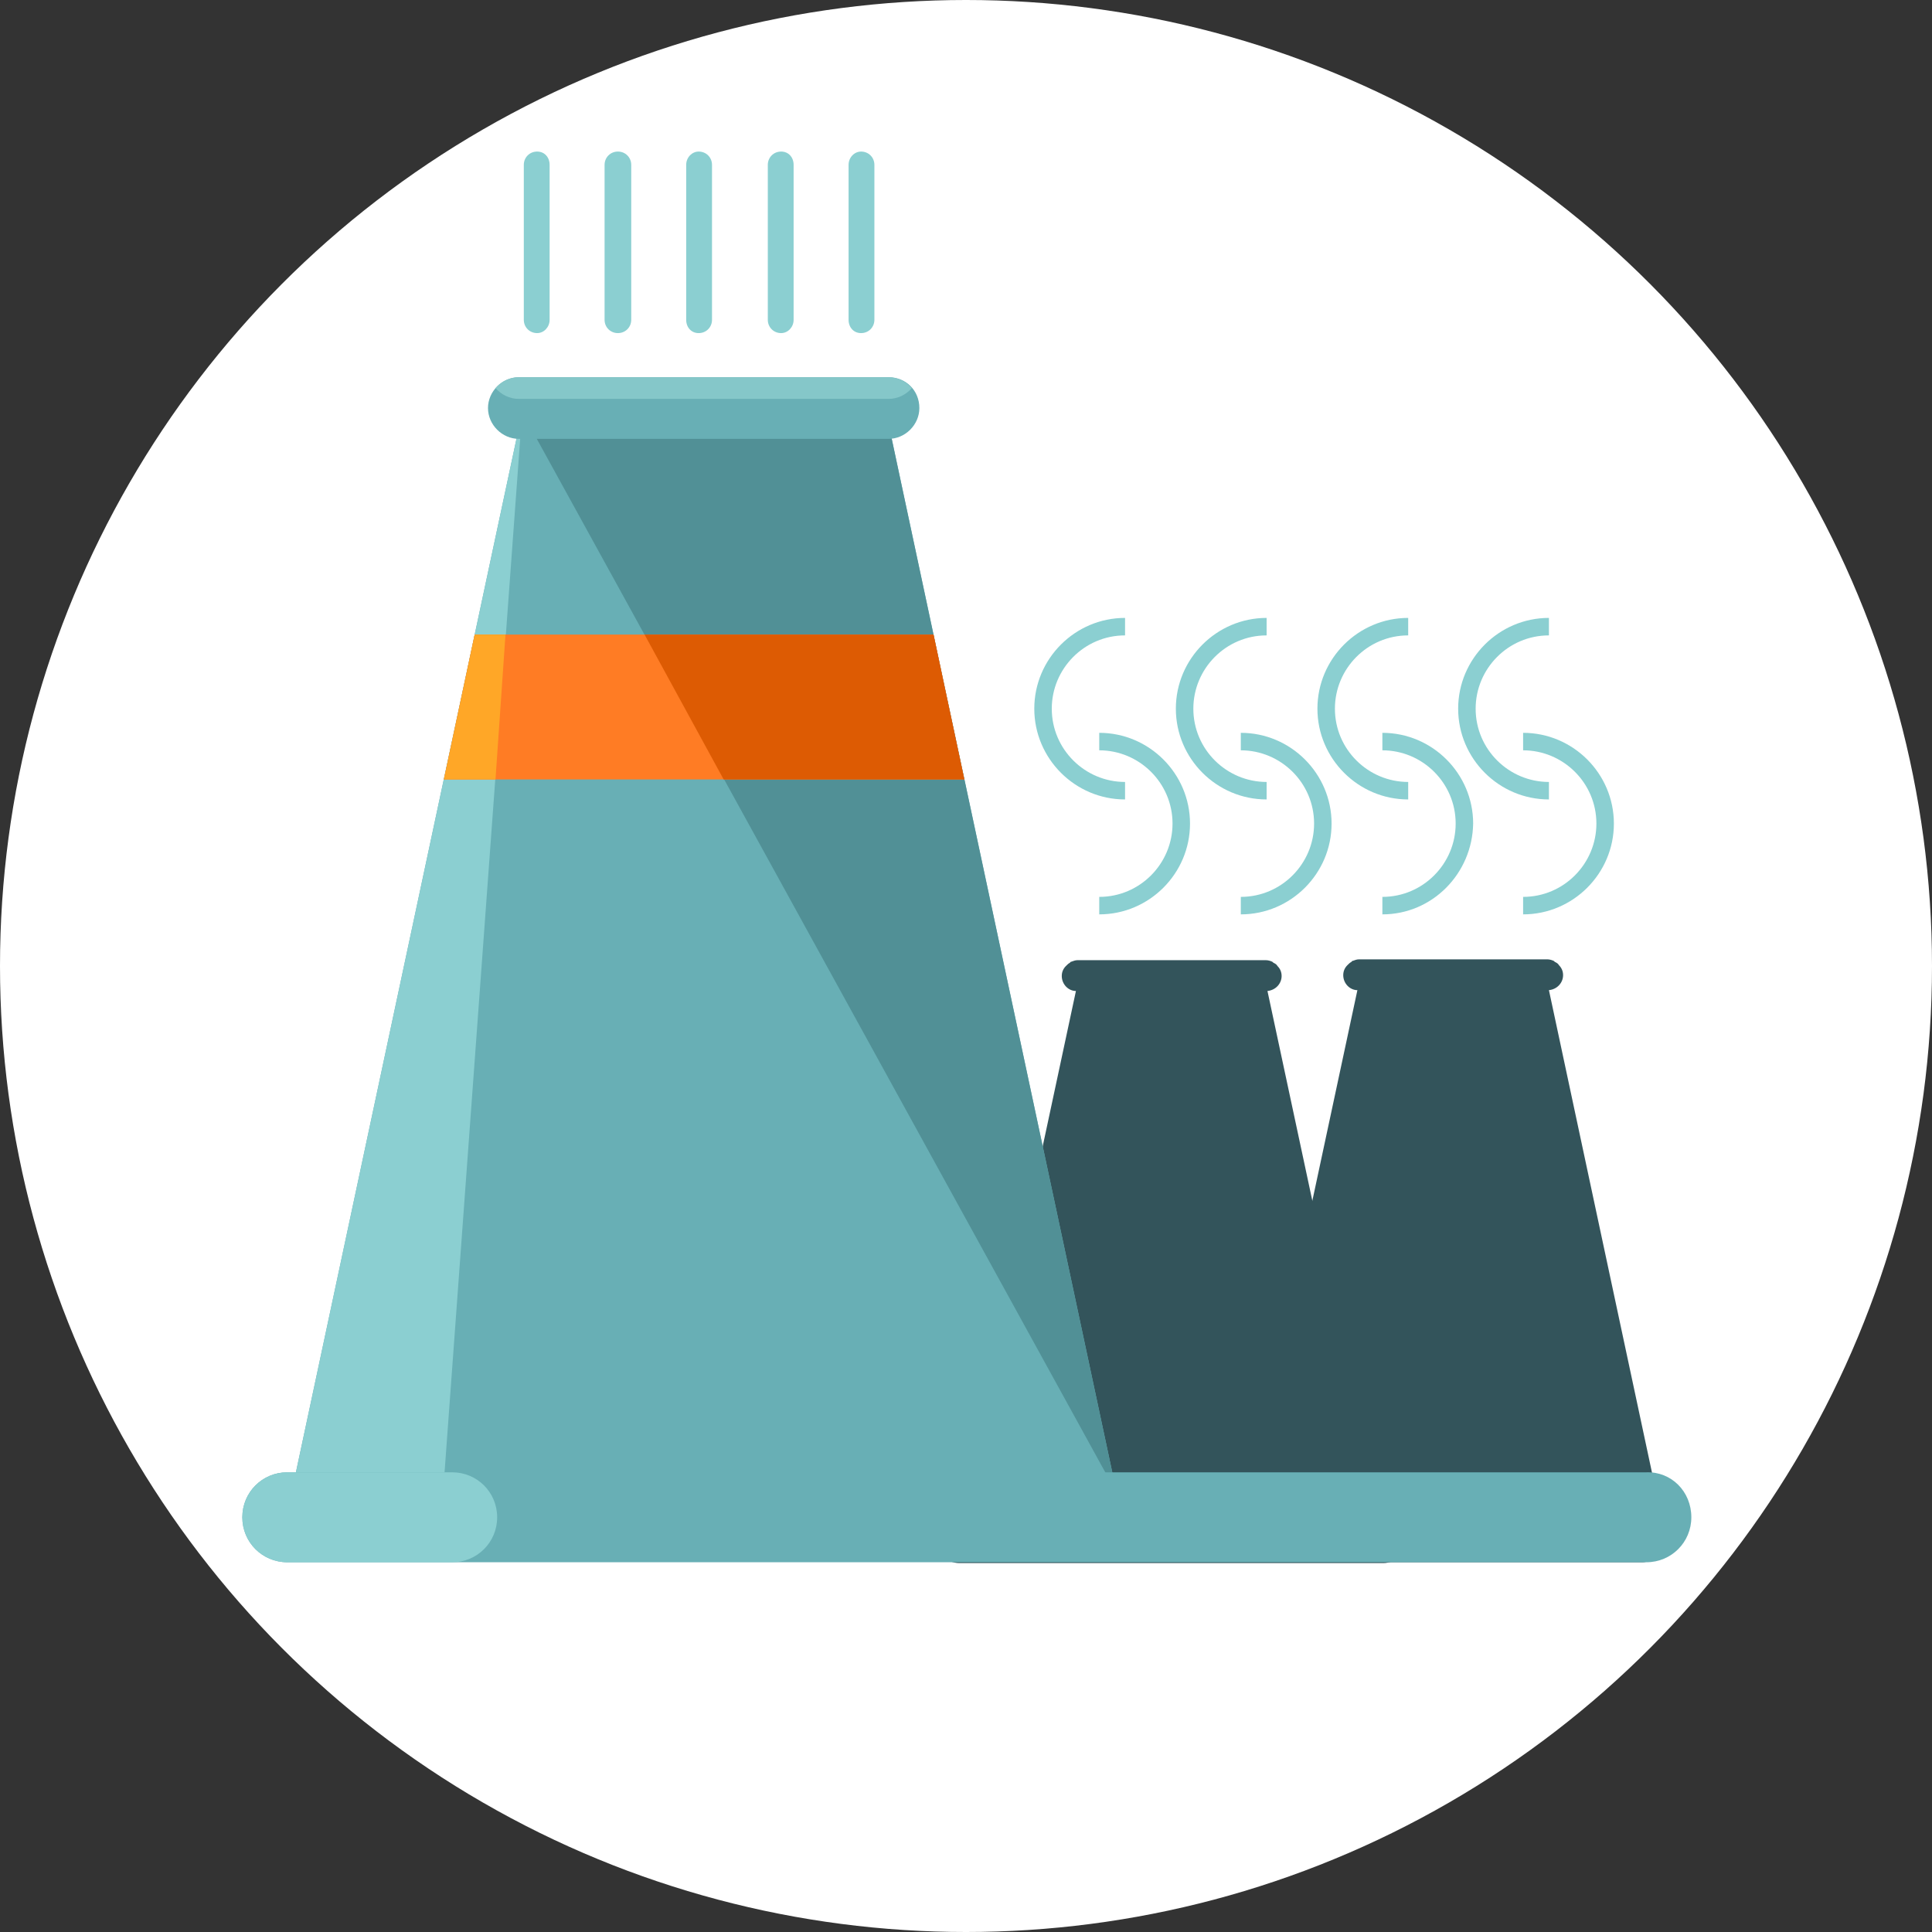 <?xml version="1.0" encoding="utf-8"?>
<!-- Generator: Adobe Illustrator 23.0.0, SVG Export Plug-In . SVG Version: 6.00 Build 0)  -->
<svg version="1.1" id="Calque_1" xmlns="http://www.w3.org/2000/svg" xmlns:xlink="http://www.w3.org/1999/xlink" x="0px" y="0px"
	 viewBox="0 0 232 232" style="enable-background:new 0 0 232 232;" xml:space="preserve">
<rect x="0" y="0" width="232" height="232" fill="#333333" stroke="none"/>
<style type="text/css">
	.st0{fill:#FFFFFF;}
	.st1{fill:#33545B;}
	.st2{fill:#68AFB5;}
	.st3{fill:#8BCFD1;}
	.st4{fill:#519096;}
	.st5{fill:#85C7C9;}
	.st6{fill:#FF7C24;}
	.st7{fill:#FFA727;}
	.st8{fill:#DD5B03;}
</style>
<g>
	<circle class="st0" cx="116" cy="116" r="116"/>
	<g>
		<g>
			<path class="st1" d="M166.2,182.1h-0.5l-13.5-63.1c1-0.1,1.7-0.9,1.7-1.8c0-0.5-0.2-0.9-0.5-1.2c0,0,0,0,0,0s0,0,0,0
				c-0.1-0.2-0.3-0.3-0.5-0.4c0,0-0.1-0.1-0.1-0.1c-0.2-0.1-0.5-0.2-0.8-0.2h-22.6c-0.3,0-0.5,0.1-0.8,0.2c-0.1,0-0.1,0.1-0.1,0.1
				c-0.2,0.1-0.3,0.2-0.5,0.4c0,0,0,0,0,0s0,0,0,0c-0.3,0.3-0.5,0.7-0.5,1.2c0,1,0.8,1.8,1.7,1.8l-13.5,63.1h-0.5
				c-1.5,0-2.8,1.2-2.8,2.8c0,1.5,1.2,2.8,2.8,2.8h10.1h40.8c1.5,0,2.8-1.2,2.8-2.8C169,183.3,167.7,182.1,166.2,182.1z"/>
			<path class="st1" d="M200,182.1h-0.5L186,118.9c1-0.1,1.7-0.9,1.7-1.8c0-0.5-0.2-0.9-0.5-1.2c0,0,0,0,0,0c0,0,0,0,0,0
				c-0.1-0.2-0.3-0.3-0.5-0.4c0,0-0.1-0.1-0.1-0.1c-0.2-0.1-0.5-0.2-0.8-0.2h-22.6c-0.3,0-0.5,0.1-0.8,0.2c-0.1,0-0.1,0.1-0.1,0.1
				c-0.2,0.1-0.3,0.2-0.5,0.4c0,0,0,0,0,0c0,0,0,0,0,0c-0.3,0.3-0.5,0.7-0.5,1.2c0,1,0.8,1.8,1.7,1.8l-13.5,63.1h-0.5
				c-1.5,0-2.8,1.2-2.8,2.8c0,1.5,1.2,2.8,2.8,2.8h10.1h38.1c1.5,0,1.2-1.2,1.2-2.8C198.5,183.3,201.6,182.1,200,182.1z"/>
		</g>
		<polygon class="st2" points="134.1,179.3 106.4,49.5 62.7,49.5 35,179.3 		"/>
		<polyline class="st3" points="62.7,49.5 35,179.3 53.2,179.3 		"/>
		<polyline class="st4" points="134.1,179.3 106.4,49.5 62.7,49.5 		"/>
		<path class="st2" d="M110.4,49c0,2-1.7,3.7-3.7,3.7H62.3c-2,0-3.7-1.7-3.7-3.7l0,0c0-2,1.7-3.7,3.7-3.7h44.4
			C108.8,45.3,110.4,46.9,110.4,49L110.4,49z"/>
		<path class="st5" d="M106.7,45.3H62.3c-1.1,0-2.1,0.5-2.8,1.3c0.7,0.8,1.7,1.3,2.8,1.3h44.4c1.1,0,2.1-0.5,2.8-1.3
			C108.8,45.8,107.8,45.3,106.7,45.3z"/>
		<path class="st2" d="M203.1,182.2c0,3-2.4,5.4-5.4,5.4H34.5c-3,0-5.4-2.4-5.4-5.4l0,0c0-3,2.4-5.4,5.4-5.4h163.2
			C200.7,176.7,203.1,179.1,203.1,182.2L203.1,182.2z"/>
		<path class="st3" d="M59.7,182.2c0-3-2.4-5.4-5.4-5.4H34.5c-3,0-5.4,2.4-5.4,5.4s2.4,5.4,5.4,5.4h19.8
			C57.3,187.6,59.7,185.2,59.7,182.2z"/>
		<polygon class="st6" points="53.3,93.6 115.8,93.6 112.1,76.2 57,76.2 		"/>
		<polygon class="st7" points="59.5,93.6 60.7,76.2 57,76.2 55.9,81.4 53.3,93.6 		"/>
		<polygon class="st8" points="86.9,93.6 115.8,93.6 113.2,81.4 112.1,76.2 77.4,76.2 		"/>
		<g>
			<path class="st3" d="M135.1,96c-6,0-10.9-4.9-10.9-10.9c0-6,4.9-10.9,10.9-10.9v2.1c-4.9,0-8.8,4-8.8,8.8c0,4.9,4,8.8,8.8,8.8V96
				z"/>
			<path class="st3" d="M132,109.8v-2.1c4.9,0,8.8-4,8.8-8.8c0-4.9-4-8.8-8.8-8.8V88c6,0,10.9,4.9,10.9,10.9
				C142.9,104.9,138,109.8,132,109.8z"/>
			<path class="st3" d="M152.1,96c-6,0-10.9-4.9-10.9-10.9c0-6,4.9-10.9,10.9-10.9v2.1c-4.9,0-8.8,4-8.8,8.8c0,4.9,4,8.8,8.8,8.8V96
				z"/>
			<path class="st3" d="M149,109.8v-2.1c4.9,0,8.8-4,8.8-8.8c0-4.9-4-8.8-8.8-8.8V88c6,0,10.9,4.9,10.9,10.9
				C159.9,104.9,155,109.8,149,109.8z"/>
			<path class="st3" d="M169.1,96c-6,0-10.9-4.9-10.9-10.9c0-6,4.9-10.9,10.9-10.9v2.1c-4.9,0-8.8,4-8.8,8.8c0,4.9,4,8.8,8.8,8.8V96
				L169.1,96z"/>
			<path class="st3" d="M166,109.8v-2.1c4.9,0,8.8-4,8.8-8.8c0-4.9-4-8.8-8.8-8.8V88c6,0,10.9,4.9,10.9,10.9
				C176.8,104.9,172,109.8,166,109.8z"/>
			<path class="st3" d="M186,96c-6,0-10.9-4.9-10.9-10.9c0-6,4.9-10.9,10.9-10.9v2.1c-4.9,0-8.8,4-8.8,8.8c0,4.9,4,8.8,8.8,8.8V96
				L186,96z"/>
			<path class="st3" d="M182.9,109.8v-2.1c4.9,0,8.8-4,8.8-8.8c0-4.9-4-8.8-8.8-8.8V88c6,0,10.9,4.9,10.9,10.9
				C193.8,104.9,188.9,109.8,182.9,109.8z"/>
			<path class="st3" d="M66,38.4c0,0.9-0.7,1.6-1.5,1.6l0,0c-0.9,0-1.6-0.7-1.6-1.6V19.8c0-0.9,0.7-1.6,1.6-1.6l0,0
				c0.9,0,1.5,0.7,1.5,1.6V38.4z"/>
			<path class="st3" d="M75.8,38.4c0,0.9-0.7,1.6-1.6,1.6l0,0c-0.9,0-1.6-0.7-1.6-1.6V19.8c0-0.9,0.7-1.6,1.6-1.6l0,0
				c0.9,0,1.6,0.7,1.6,1.6V38.4z"/>
			<path class="st3" d="M85.5,38.4c0,0.9-0.7,1.6-1.6,1.6l0,0c-0.9,0-1.5-0.7-1.5-1.6V19.8c0-0.9,0.7-1.6,1.5-1.6l0,0
				c0.9,0,1.6,0.7,1.6,1.6V38.4z"/>
			<path class="st3" d="M95.3,38.4c0,0.9-0.7,1.6-1.5,1.6l0,0c-0.9,0-1.6-0.7-1.6-1.6V19.8c0-0.9,0.7-1.6,1.6-1.6l0,0
				c0.9,0,1.5,0.7,1.5,1.6V38.4z"/>
			<path class="st3" d="M105,38.4c0,0.9-0.7,1.6-1.6,1.6l0,0c-0.9,0-1.5-0.7-1.5-1.6V19.8c0-0.9,0.7-1.6,1.5-1.6l0,0
				c0.9,0,1.6,0.7,1.6,1.6V38.4z"/>
		</g>
	</g>
</g>
</svg>
